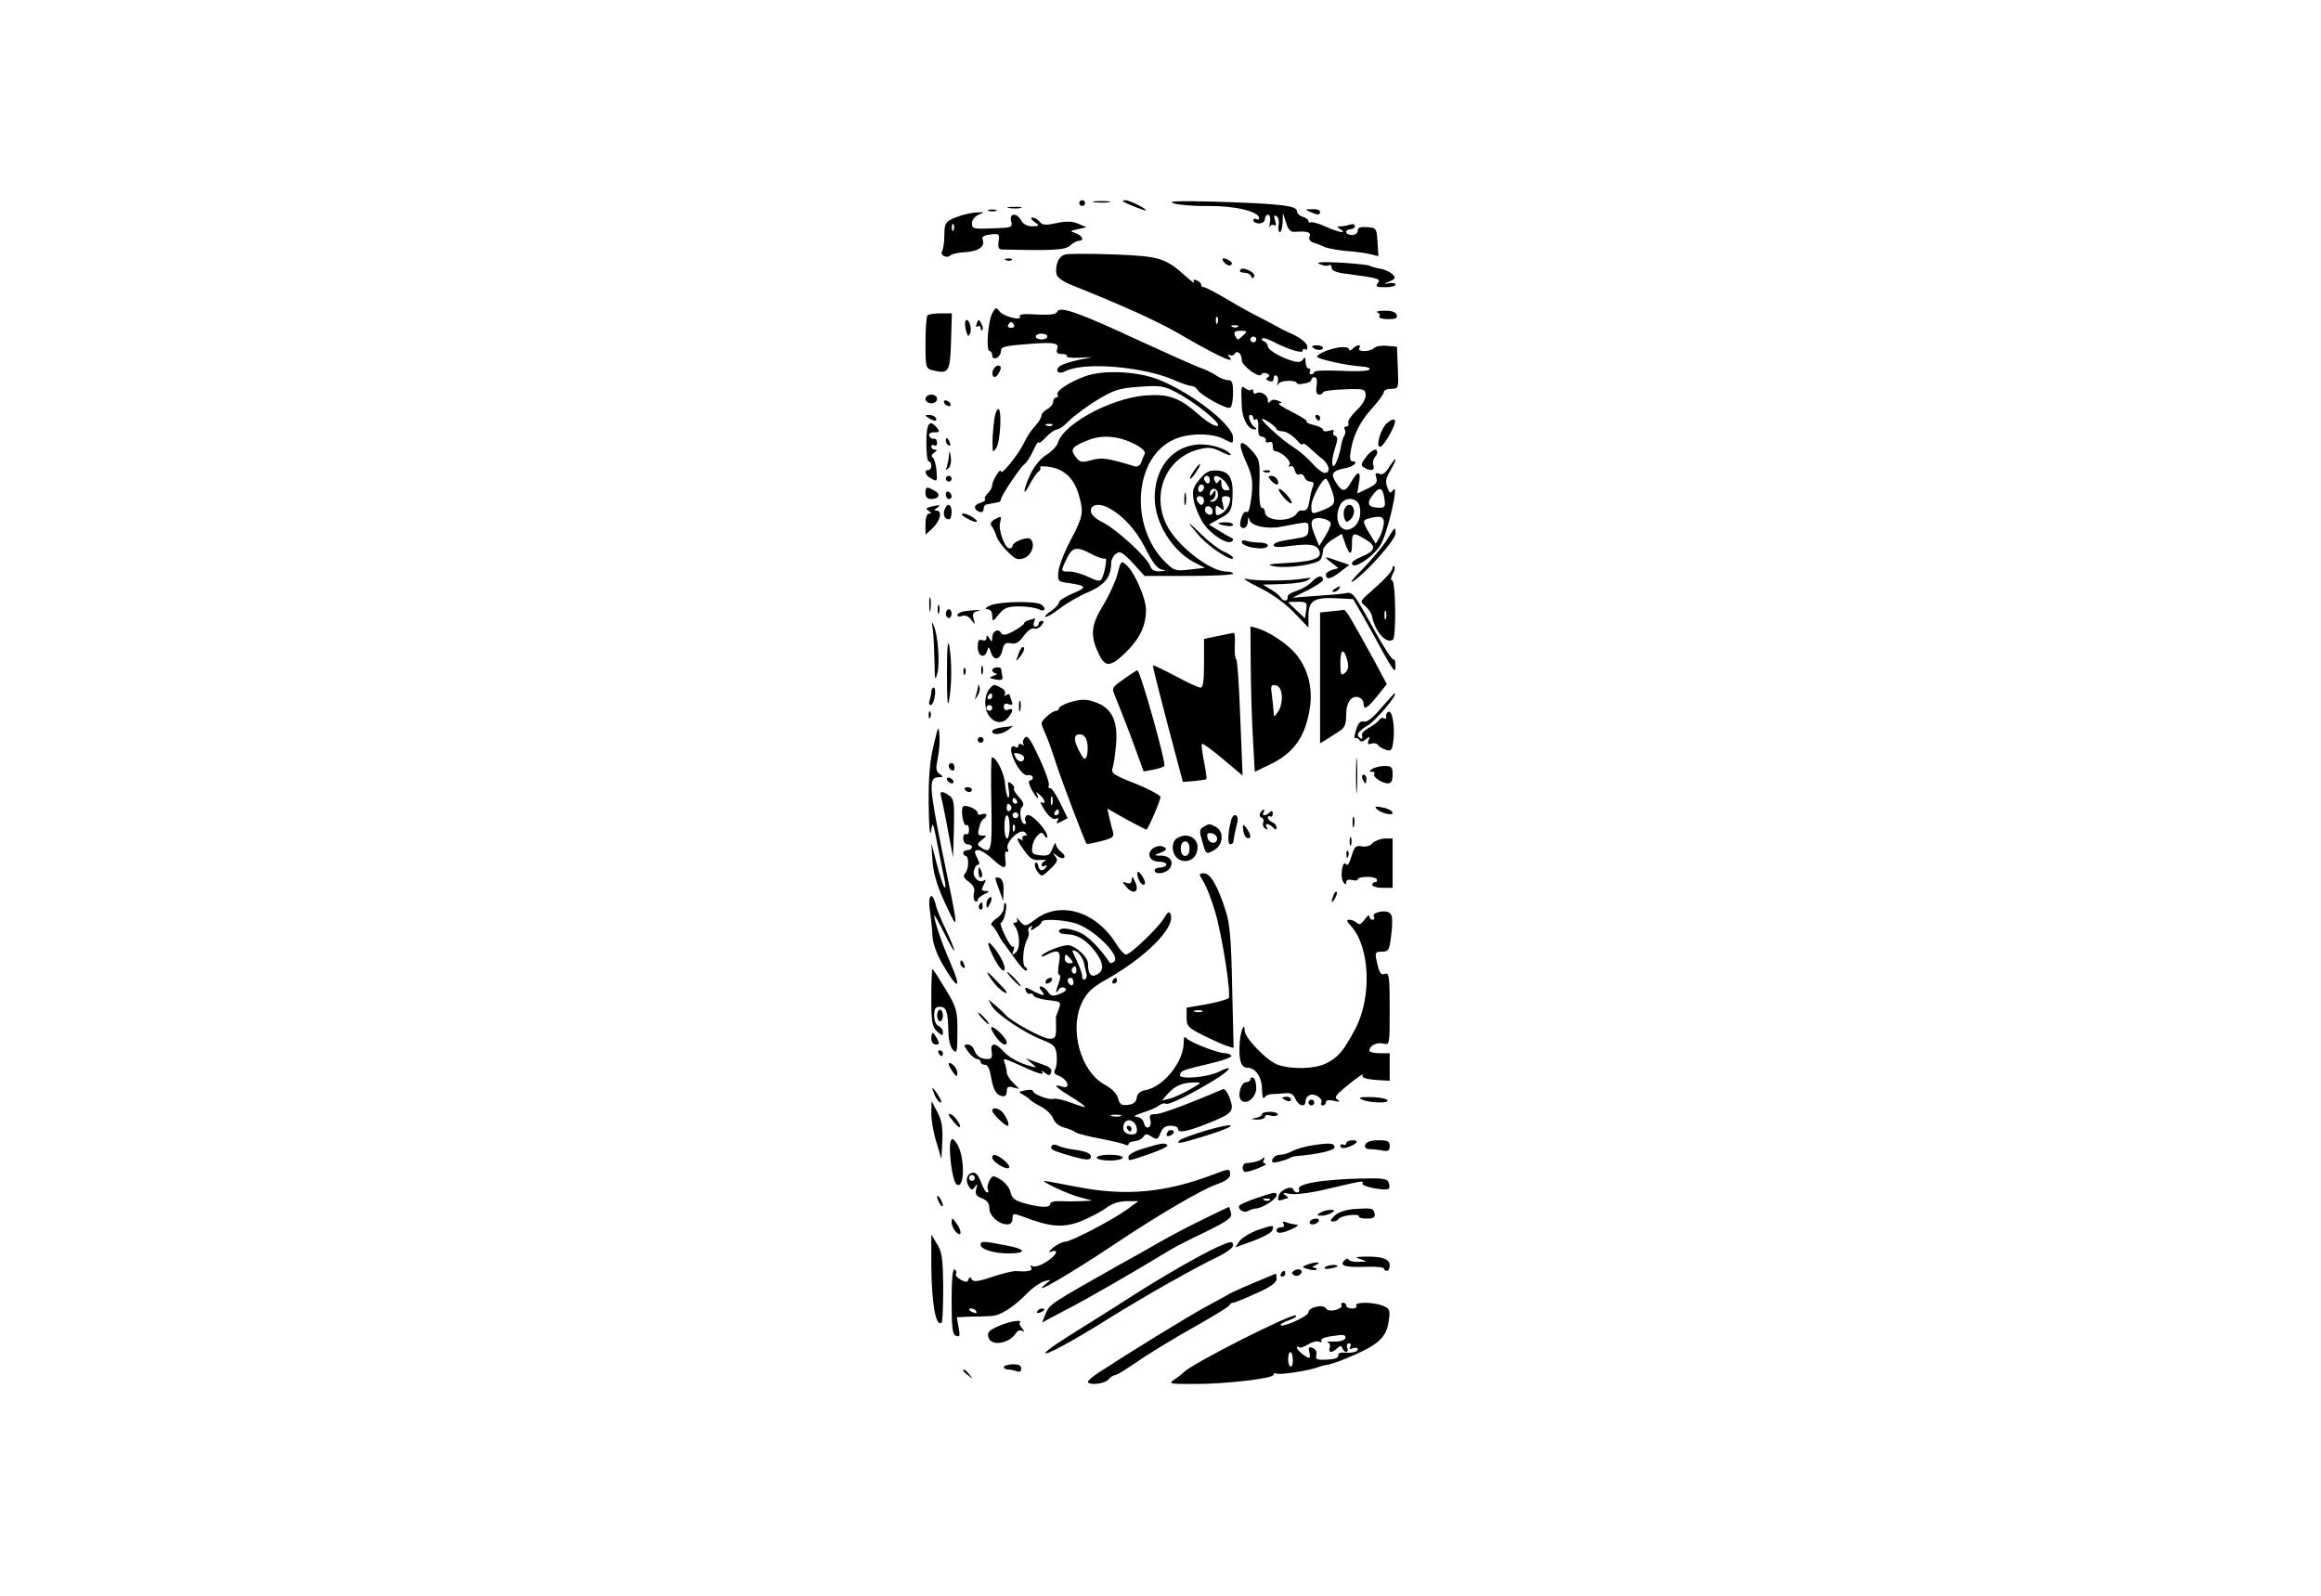 <?xml version="1.0" standalone="no"?>
<!DOCTYPE svg PUBLIC "-//W3C//DTD SVG 20010904//EN"
 "http://www.w3.org/TR/2001/REC-SVG-20010904/DTD/svg10.dtd">
<svg version="1.0" xmlns="http://www.w3.org/2000/svg"
 width="800pt" height="550pt" viewBox="0 0 800 550"
 preserveAspectRatio="xMidYMid meet">

<g transform="translate(0,550) scale(0.1,-0.1)"
fill="#000000" stroke="none">
<path d="M3720 4800 c0 -5 5 -10 10 -10 6 0 10 5 10 10 0 6 -4 10 -10 10 -5 0
-10 -4 -10 -10z"/>
<path d="M3773 4803 c15 -2 37 -2 50 0 12 2 0 4 -28 4 -27 0 -38 -2 -22 -4z"/>
<path d="M3871 4806 c8 -7 79 -35 79 -31 0 7 -58 35 -71 35 -7 0 -10 -2 -8 -4z"/>
<path d="M4045 4799 c17 -5 71 -10 121 -9 90 1 174 -19 174 -42 0 -5 -4 -6
-10 -3 -5 3 -10 1 -10 -4 0 -6 9 -11 20 -11 11 0 20 7 20 15 0 8 5 15 11 15 6
0 9 -12 6 -27 -2 -16 -2 -22 0 -15 3 7 9 9 15 6 6 -4 8 2 3 16 -5 16 -4 20 5
15 6 -4 10 -18 7 -31 -2 -13 0 -24 4 -24 5 0 9 15 10 33 l1 32 11 -33 c7 -24
16 -33 31 -31 43 3 55 -1 50 -16 -4 -9 1 -17 12 -21 11 -3 28 -10 39 -15 11
-5 45 -11 75 -14 30 -2 68 -7 83 -11 l28 -7 -3 49 c-3 47 -4 49 -35 51 -24 2
-33 -1 -33 -12 0 -8 -9 -15 -20 -15 -11 0 -20 5 -20 10 0 6 7 10 15 10 8 0 15
5 15 11 0 6 -7 8 -16 5 -9 -3 -23 -6 -32 -6 -15 0 -15 -2 -2 -10 26 -17 -6
-11 -51 9 -24 11 -47 17 -51 15 -4 -3 -8 -1 -8 4 0 5 -9 12 -20 15 -11 3 -20
12 -20 20 0 18 -57 25 -285 32 -125 3 -162 2 -140 -6z"/>
<path d="M3478 4783 c12 -2 30 -2 40 0 9 3 -1 5 -23 4 -22 0 -30 -2 -17 -4z"/>
<path d="M3408 4773 c6 -2 18 -2 25 0 6 3 1 5 -13 5 -14 0 -19 -2 -12 -5z"/>
<path d="M4515 4770 c27 -12 35 -12 35 0 0 6 -12 10 -27 9 -25 0 -26 -1 -8 -9z"/>
<path d="M3315 4758 c-56 -19 -60 -23 -60 -69 0 -24 -4 -49 -8 -55 -8 -14 17
-26 29 -14 5 5 28 10 52 11 45 3 68 19 59 43 -4 10 4 15 27 18 30 3 32 2 28
-24 -3 -22 0 -28 14 -28 178 -4 215 -2 233 14 9 9 23 16 29 16 21 0 13 18 -10
26 -22 8 -21 8 7 14 l30 7 -29 12 c-21 9 -42 9 -75 2 -37 -8 -48 -7 -57 4 -6
8 -17 15 -25 15 -8 0 -6 -6 7 -15 18 -14 18 -14 -8 -15 -17 0 -31 7 -38 20
-15 28 -42 26 -35 -2 6 -22 3 -23 -65 -25 -64 -3 -70 -1 -70 17 0 12 10 24 23
30 22 9 22 9 -3 8 -14 0 -38 -5 -55 -10z m-28 -50 c-3 -8 -6 -5 -6 6 -1 11 2
17 5 13 3 -3 4 -12 1 -19z"/>
<path d="M3673 4623 c-23 -4 -38 -36 -31 -69 2 -10 24 -26 53 -37 163 -65 299
-126 365 -165 120 -70 197 -108 180 -86 -8 10 -10 15 -3 11 6 -4 14 -3 18 3 9
15 25 2 25 -21 0 -20 63 -66 68 -49 2 5 10 6 18 3 11 -4 12 -8 4 -13 -8 -5 -7
-9 4 -13 10 -4 16 -1 16 9 0 8 4 13 10 9 5 -3 7 -13 4 -23 -4 -12 -3 -13 3 -4
9 12 63 13 63 1 0 -3 11 -4 25 -1 14 2 25 8 25 13 0 5 5 9 11 9 7 0 10 -12 7
-30 -3 -20 0 -30 9 -30 7 0 13 4 13 8 0 4 33 9 73 10 68 3 73 1 74 -19 1 -14
-11 -34 -31 -53 -18 -17 -31 -37 -29 -43 3 -7 0 -13 -7 -13 -6 0 -8 -4 -5 -10
3 -5 3 -16 -2 -22 -4 -7 -9 -23 -11 -36 -1 -12 -8 -35 -14 -50 -16 -42 -23 -7
-7 41 10 32 11 41 1 45 -7 2 -9 8 -6 14 4 6 -1 8 -15 3 -12 -3 -21 -2 -21 4 0
5 -14 12 -31 16 -17 4 -28 9 -25 12 3 3 -20 18 -52 34 -31 15 -50 28 -42 29
10 1 9 4 -5 9 -12 5 -23 4 -27 -3 -5 -7 -8 -5 -8 5 0 18 -26 33 -41 23 -5 -3
-9 0 -9 7 0 7 -3 9 -7 6 -3 -4 -12 -2 -20 4 -15 13 -16 9 -13 -61 2 -44 22
-80 44 -80 8 0 8 2 0 8 -15 10 -25 42 -14 42 6 0 10 -5 10 -11 0 -5 4 -8 9 -4
6 3 9 -9 8 -27 -1 -23 2 -33 13 -33 8 -1 14 -6 13 -13 -2 -6 3 -9 11 -6 9 3
13 -1 13 -13 -1 -9 3 -18 8 -18 21 -1 57 -34 50 -46 -5 -7 -4 -10 2 -6 6 4 13
-3 16 -14 3 -12 10 -18 16 -14 6 3 14 -1 17 -9 3 -9 13 -16 21 -16 10 0 13 -6
8 -17 -4 -10 -9 -33 -12 -50 -5 -30 -10 -35 -29 -32 -4 0 -10 -4 -14 -10 -19
-32 -110 -29 -110 4 0 8 -5 15 -11 15 -6 0 -10 30 -8 83 2 79 1 84 -28 116
-41 44 -49 26 -18 -41 21 -47 24 -64 19 -116 -4 -34 -10 -59 -15 -57 -9 6 -19
-8 -24 -35 -2 -13 2 -20 11 -20 8 0 15 10 15 23 1 16 3 17 6 5 5 -21 61 -33
111 -23 98 19 92 19 92 -8 0 -22 -5 -27 -37 -32 -69 -11 -83 -15 -83 -25 0 -5
17 -7 38 -4 80 11 104 9 116 -8 18 -30 -8 -42 -102 -48 -71 -4 -80 -6 -49 -12
46 -8 148 7 159 24 4 7 8 21 8 31 0 9 15 26 32 37 l33 20 10 -29 c15 -45 25
-48 25 -8 0 43 3 44 48 17 38 -23 33 -39 -18 -60 -17 -7 -30 -16 -30 -21 0
-26 71 19 98 62 25 41 67 223 43 189 -8 -12 -12 -10 -19 10 -8 19 -5 32 9 56
10 17 19 35 19 40 0 5 -9 -6 -20 -23 -14 -23 -24 -31 -36 -26 -13 5 -15 2 -10
-14 5 -15 -2 -23 -30 -37 l-36 -17 6 36 c8 43 -3 45 -26 5 -21 -37 -31 -37
-52 -5 -21 32 -15 42 29 51 31 5 50 24 26 24 -6 0 -9 10 -7 23 6 57 30 109 71
155 25 27 45 55 45 61 0 6 11 11 25 11 26 0 26 1 23 73 l-3 72 -34 3 c-18 2
-38 -1 -44 -7 -14 -14 -60 -15 -52 -1 9 14 -8 13 -23 -2 -7 -7 -12 -8 -12 -2
0 6 -14 9 -32 7 -35 -5 -78 -22 -78 -33 0 -7 102 -30 152 -33 21 -1 33 -6 28
-11 -5 -5 -49 -7 -99 -4 -50 2 -91 1 -91 -4 0 -4 -5 -8 -11 -8 -5 0 -7 5 -4
10 3 6 1 10 -4 10 -6 0 -11 10 -11 23 0 16 -3 18 -9 8 -5 -8 -17 -11 -32 -6
-42 11 -89 39 -89 51 0 7 -6 14 -12 17 -7 2 -11 7 -8 10 3 4 19 -1 35 -9 51
-27 105 -44 105 -33 0 6 4 8 9 5 5 -4 8 1 7 10 -2 14 -29 34 -66 49 -8 4 -22
10 -30 15 -8 5 -35 19 -60 32 -25 12 -78 41 -118 65 -40 24 -77 43 -82 43 -6
0 -10 4 -10 9 0 5 -7 12 -16 15 -10 4 -13 2 -8 -7 4 -6 -8 2 -27 19 -72 65
-91 71 -249 77 -80 3 -155 3 -167 0z m524 -235 c-3 -8 -6 -5 -6 6 -1 11 2 17
5 13 3 -3 4 -12 1 -19z m70 -14 c-3 -3 -12 -4 -19 -1 -8 3 -5 6 6 6 11 1 17
-2 13 -5z m19 -29 c-8 -8 -17 -15 -19 -15 -3 0 -7 7 -11 15 -4 11 2 15 20 15
23 0 24 -2 10 -15z m44 -15 c0 -5 -4 -10 -10 -10 -5 0 -10 5 -10 10 0 6 5 10
10 10 6 0 10 -4 10 -10z m70 -309 c0 -4 10 -7 23 -8 12 -1 32 -14 45 -28 12
-14 22 -22 22 -16 0 6 10 0 23 -12 13 -12 33 -30 45 -39 25 -20 29 -48 8 -48
-8 0 -27 15 -43 33 -15 17 -42 41 -58 51 -16 11 -35 24 -42 30 -70 58 -97 92
-48 60 14 -9 25 -19 25 -23z m188 -204 c18 -49 15 -57 -23 -73 -45 -18 -45
-18 -45 13 0 24 37 93 50 93 4 0 11 -15 18 -33z m184 -37 c4 -25 1 -30 -16
-30 -40 0 -48 14 -25 43 24 32 35 28 41 -13z m-86 -24 c8 -33 -3 -64 -27 -77
-39 -21 -65 33 -39 82 16 28 58 25 66 -5z m-100 -57 c3 -5 -5 -26 -17 -45
l-22 -36 -13 32 c-17 40 -18 57 -1 63 16 5 46 -3 53 -14z m184 -1 c-1 -13 -7
-34 -14 -48 l-14 -24 -21 34 c-25 42 -26 47 -3 53 40 11 52 7 52 -15z"/>
<path d="M4634 3745 c-4 -8 -3 -23 0 -32 6 -15 8 -15 23 -1 16 17 12 48 -7 48
-6 0 -13 -7 -16 -15z"/>
<path d="M3468 4603 c7 -3 16 -2 19 1 4 3 -2 6 -13 5 -11 0 -14 -3 -6 -6z"/>
<path d="M4220 4595 c7 -8 17 -12 22 -9 6 4 5 10 -3 15 -22 14 -33 10 -19 -6z"/>
<path d="M4548 4590 c13 -6 28 -8 33 -4 5 3 9 -1 9 -9 0 -10 17 -17 53 -21
107 -14 118 -17 106 -32 -9 -12 -5 -14 25 -14 20 0 36 4 36 9 0 5 -10 7 -22 5
-21 -4 -21 -4 1 6 21 9 23 13 10 25 -8 8 -26 16 -41 19 -15 2 -32 7 -37 10 -5
3 -51 8 -103 11 -65 3 -86 1 -70 -5z"/>
<path d="M4275 4570 c-4 -6 3 -10 14 -10 10 0 21 -5 23 -12 3 -8 6 -9 11 -1 3
5 -5 15 -18 21 -15 7 -26 8 -30 2z"/>
<path d="M3420 4420 c-15 -28 -22 -130 -9 -130 5 0 9 -7 9 -15 0 -9 6 -12 15
-9 8 4 15 14 15 24 0 15 13 18 90 24 95 8 113 4 103 -19 -3 -10 2 -15 17 -15
11 0 19 -3 17 -7 -3 -5 16 -7 41 -6 l47 2 -50 -10 c-27 -6 -55 -15 -62 -21
-19 -15 -5 -30 18 -18 62 34 269 17 376 -30 25 -11 51 -20 59 -20 7 0 17 -6
21 -13 12 -20 102 -69 113 -62 6 3 10 26 10 51 0 35 -3 44 -18 44 -10 0 -27 7
-39 15 -12 9 -39 22 -60 29 -21 8 -117 51 -213 95 -202 94 -268 117 -276 97
-4 -10 -23 -12 -70 -10 -44 3 -63 1 -59 -6 11 -18 -57 -1 -70 17 -11 15 -14
14 -25 -7z m75 -40 c3 -5 -1 -10 -10 -10 -9 0 -13 5 -10 10 3 6 8 10 10 10 2
0 7 -4 10 -10z m115 -40 c0 -5 -9 -10 -20 -10 -11 0 -20 5 -20 10 0 6 9 10 20
10 11 0 20 -4 20 -10z"/>
<path d="M4748 4423 c6 -2 10 -9 6 -14 -3 -5 11 -9 30 -9 27 0 34 3 30 15 -4
10 -19 15 -43 14 -20 0 -30 -3 -23 -6z"/>
<path d="M3197 4413 c-4 -3 -7 -46 -7 -94 0 -85 1 -89 24 -95 56 -14 61 -7 64
99 l3 97 -39 0 c-21 0 -42 -3 -45 -7z"/>
<path d="M3328 4394 c-3 -5 -2 -20 2 -34 6 -21 8 -22 14 -8 8 18 -8 57 -16 42z"/>
<path d="M3367 4386 c-4 -10 -3 -15 3 -11 6 3 10 1 10 -6 0 -7 3 -10 6 -6 3 3
2 13 -4 22 -8 16 -9 16 -15 1z"/>
<path d="M4524 4303 c10 -11 36 -12 36 -2 0 5 -10 9 -22 9 -12 0 -18 -3 -14
-7z"/>
<path d="M3423 4225 c-8 -22 6 -33 17 -15 13 20 12 30 0 30 -6 0 -13 -7 -17
-15z"/>
<path d="M3740 4203 c-55 -20 -102 -51 -95 -64 4 -5 1 -9 -4 -9 -6 0 -11 -7
-11 -15 0 -8 -9 -19 -20 -25 -11 -6 -20 -15 -20 -21 0 -5 -6 -17 -12 -25 -29
-34 -34 -41 -52 -77 -20 -39 -76 -107 -76 -92 0 16 -29 -30 -30 -46 0 -9 -7
-22 -15 -29 -8 -7 -13 -16 -10 -20 3 -4 -4 -10 -15 -13 -24 -6 -26 -22 -5 -31
9 -3 15 0 15 9 0 8 5 16 10 16 6 1 15 3 20 4 6 1 15 3 20 4 6 0 10 5 10 10 0
12 69 114 82 122 6 4 19 24 29 45 10 22 18 35 19 29 0 -5 11 3 25 18 14 15 32
27 39 27 7 0 25 13 41 30 16 16 59 48 96 71 60 36 77 41 147 46 68 5 84 3 122
-17 67 -34 166 -114 146 -118 -9 -2 -37 15 -63 38 -68 60 -105 73 -185 67
-120 -10 -283 -98 -302 -164 -4 -12 -22 -30 -40 -41 -19 -12 -41 -38 -54 -66
-27 -57 -28 -85 -2 -34 11 20 24 40 30 43 6 4 8 10 5 14 -2 5 14 5 37 1 49 -9
82 -42 97 -98 17 -58 14 -73 -29 -154 -22 -42 -41 -91 -42 -109 -3 -32 -2 -34
39 -39 59 -9 61 -15 9 -36 -25 -11 -46 -24 -46 -30 0 -7 -12 -19 -26 -29 -14
-9 -24 -19 -21 -21 3 -3 25 10 49 28 24 19 69 45 101 58 56 25 77 52 77 100 0
10 7 24 16 31 14 11 22 7 58 -31 l41 -45 152 0 c84 0 153 3 153 8 0 4 -10 7
-23 7 -57 0 -175 93 -208 165 -50 107 2 226 109 255 38 10 49 9 83 -8 24 -12
35 -14 29 -6 -18 21 -79 37 -121 31 -83 -11 -139 -84 -139 -182 0 -86 60 -184
138 -224 l35 -18 -52 -6 c-49 -6 -54 -4 -85 26 -125 125 -107 363 32 423 50
22 129 22 170 1 32 -17 32 -17 32 5 0 42 -135 149 -250 197 -72 31 -196 38
-260 14z m-113 -169 c-3 -3 -12 -4 -19 -1 -8 3 -5 6 6 6 11 1 17 -2 13 -5z
m285 -65 c23 -12 37 -25 34 -32 -3 -7 -9 -20 -12 -30 -4 -11 -13 -17 -23 -14
-98 29 -113 31 -149 21 -34 -9 -40 -8 -55 12 -20 26 -12 36 49 59 47 17 101
12 156 -16z m-86 -222 c50 -29 92 -77 123 -139 23 -46 40 -68 55 -71 17 -3 16
-5 -6 -6 -18 -1 -29 5 -33 17 -8 28 -114 126 -163 151 -28 14 -42 28 -42 41 0
23 32 27 66 7z m-63 -157 c21 -11 42 -18 46 -15 9 5 -2 -55 -13 -73 -4 -6 -20
-3 -43 9 -21 10 -50 19 -65 19 -33 0 -33 -1 -11 45 19 40 34 43 86 15z"/>
<path d="M3190 4125 c0 -8 9 -15 20 -15 11 0 20 7 20 15 0 8 -9 15 -20 15 -11
0 -20 -7 -20 -15z"/>
<path d="M3255 4110 c3 -5 11 -10 16 -10 6 0 7 5 4 10 -3 6 -11 10 -16 10 -6
0 -7 -4 -4 -10z"/>
<path d="M3427 4053 c-3 -21 -6 -56 -6 -77 0 -36 1 -38 13 -20 14 21 20 134 7
134 -5 0 -12 -17 -14 -37z"/>
<path d="M3200 4060 c20 -13 33 -13 25 0 -3 6 -14 10 -23 10 -15 0 -15 -2 -2
-10z"/>
<path d="M4535 4060 c3 -5 8 -10 11 -10 2 0 4 5 4 10 0 6 -5 10 -11 10 -5 0
-7 -4 -4 -10z"/>
<path d="M4782 4043 c-22 -18 -42 -83 -25 -83 12 0 56 77 51 91 -2 6 -13 3
-26 -8z"/>
<path d="M3193 3975 c0 -36 3 -65 8 -65 5 0 9 -7 9 -15 0 -8 -4 -15 -10 -15
-17 0 -11 -19 11 -30 19 -11 20 -9 17 27 -2 21 -7 41 -13 46 -6 4 -4 11 5 17
10 6 11 10 3 10 -7 0 -13 5 -13 11 0 5 5 7 10 4 6 -3 10 1 10 9 0 9 -5 15 -11
14 -6 -2 -14 3 -16 10 -3 7 4 12 17 12 19 0 20 2 10 15 -26 32 -37 17 -37 -50z"/>
<path d="M3260 3981 c0 -6 4 -13 10 -16 6 -3 7 1 4 9 -7 18 -14 21 -14 7z"/>
<path d="M4711 3928 c-20 -25 -22 -32 -10 -39 22 -14 39 -11 33 6 -4 8 -1 22
6 31 8 9 9 18 4 23 -5 5 -19 -4 -33 -21z"/>
<path d="M3271 3933 c0 -12 -4 -30 -7 -40 -5 -14 -4 -15 5 -7 7 6 11 24 8 40
-3 21 -4 23 -6 7z"/>
<path d="M4123 3888 c-15 -20 -25 -38 -20 -38 3 0 12 11 21 25 17 26 16 35 -1
13z"/>
<path d="M4135 3848 c-23 -27 -26 -38 -21 -70 4 -22 18 -57 32 -79 25 -40 87
-80 101 -64 5 4 4 9 -2 11 -5 2 -25 13 -44 25 l-34 21 39 22 c35 19 39 26 42
67 4 69 -9 94 -51 97 -28 2 -40 -3 -62 -30z m35 -4 c0 -8 -4 -12 -10 -9 -5 3
-10 10 -10 16 0 5 5 9 10 9 6 0 10 -7 10 -16z m58 -11 c13 -21 13 -23 -2 -23
-10 0 -16 8 -16 23 0 16 -3 18 -9 9 -7 -11 -9 -10 -15 3 -9 25 23 15 42 -12z
m-78 -12 c0 -6 -4 -13 -10 -16 -5 -3 -10 1 -10 9 0 9 5 16 10 16 6 0 10 -4 10
-9z m47 -35 c-4 -9 -12 -16 -19 -15 -10 0 -10 2 0 6 6 2 12 12 12 21 0 15 -2
15 -10 2 -5 -8 -10 -10 -10 -4 0 17 13 25 23 15 5 -5 7 -17 4 -25z m-47 -11
c0 -8 -4 -15 -9 -15 -5 0 -11 7 -15 15 -3 9 0 15 9 15 8 0 15 -7 15 -15z m90
6 c0 -20 -13 -42 -31 -52 -16 -8 -19 -6 -19 12 0 18 2 20 16 8 13 -11 14 -9 9
14 -6 21 -4 27 9 27 9 0 16 -4 16 -9z m-61 -50 c-3 -6 -10 -7 -18 -2 -7 5 -10
14 -6 21 9 14 29 -2 24 -19z"/>
<path d="M4358 3873 c7 -3 16 -2 19 1 4 3 -2 6 -13 5 -11 0 -14 -3 -6 -6z"/>
<path d="M3260 3850 c0 -5 5 -10 10 -10 6 0 10 5 10 10 0 6 -4 10 -10 10 -5 0
-10 -4 -10 -10z"/>
<path d="M4380 3845 c7 -8 16 -15 21 -15 5 0 6 7 3 15 -4 8 -13 15 -21 15 -13
0 -13 -3 -3 -15z"/>
<path d="M3190 3800 c0 -13 7 -20 19 -20 28 0 35 17 12 29 -27 15 -31 14 -31
-9z"/>
<path d="M4417 3795 c10 -13 24 -27 31 -29 8 -4 6 4 -5 19 -10 13 -24 27 -31
29 -8 4 -6 -4 5 -19z"/>
<path d="M3260 3796 c0 -9 5 -16 10 -16 6 0 10 4 10 9 0 6 -4 13 -10 16 -5 3
-10 -1 -10 -9z"/>
<path d="M4082 3780 c0 -19 2 -27 5 -17 2 9 2 25 0 35 -3 9 -5 1 -5 -18z"/>
<path d="M3206 3753 c-15 -4 -16 -7 -5 -14 10 -6 10 -9 2 -9 -8 0 -13 -14 -13
-37 l0 -36 25 23 c26 25 34 60 13 60 -9 0 -8 4 2 10 16 10 8 11 -24 3z"/>
<path d="M3256 3744 c-7 -18 0 -34 15 -34 5 0 9 11 9 25 0 28 -15 34 -24 9z"/>
<path d="M3330 3715 c33 -19 50 -18 26 0 -11 8 -27 15 -35 15 -10 -1 -7 -6 9
-15z"/>
<path d="M3427 3709 c-12 -7 -15 -15 -9 -22 5 -7 13 -22 16 -34 4 -13 21 -37
39 -54 26 -27 35 -30 56 -23 27 10 41 48 23 66 -10 10 -62 -9 -62 -24 0 -4 -5
-8 -11 -8 -15 0 -39 64 -32 88 6 25 5 25 -20 11z"/>
<path d="M4100 3695 c0 -3 17 -23 37 -46 35 -38 113 -88 113 -72 0 5 -14 14
-32 22 -18 8 -51 34 -75 57 -24 24 -43 41 -43 39z"/>
<path d="M4200 3696 c0 -2 11 -6 25 -8 14 -3 25 -1 25 3 0 5 -11 9 -25 9 -14
0 -25 -2 -25 -4z"/>
<path d="M4780 3639 c-14 -23 -52 -68 -85 -102 -34 -34 -47 -51 -29 -39 47 32
144 142 144 163 0 26 -1 25 -30 -22z"/>
<path d="M4280 3632 c0 -11 33 -22 68 -22 12 0 22 5 22 10 0 6 -13 10 -29 10
-16 0 -36 3 -45 6 -9 3 -16 2 -16 -4z"/>
<path d="M4589 3561 l24 -19 -21 -6 c-12 -4 -22 -11 -22 -15 0 -20 15 -18 47
6 l34 26 -38 13 c-50 18 -53 17 -24 -5z"/>
<path d="M3852 3522 c-7 -26 -29 -74 -49 -107 -42 -68 -46 -103 -18 -164 23
-52 41 -52 95 0 48 47 70 92 70 147 0 40 -39 129 -68 155 -17 16 -19 14 -30
-31z"/>
<path d="M4800 3544 c0 -12 -23 -37 -75 -83 -38 -33 -38 -34 -19 -50 10 -9 20
-23 22 -31 11 -56 48 -100 73 -85 12 8 10 205 -3 205 -5 0 -4 9 2 21 7 11 9
23 6 27 -3 3 -6 1 -6 -4z m-23 -176 c-3 -7 -5 -2 -5 12 0 14 2 19 5 13 2 -7 2
-19 0 -25z"/>
<path d="M4523 3496 c-12 -13 -37 -27 -55 -33 -18 -5 -32 -15 -30 -21 3 -15
-15 -16 -24 -1 -3 6 -18 18 -33 27 l-28 17 68 2 c38 1 77 7 86 13 15 9 13 10
-12 6 -49 -9 -168 -9 -200 -1 -16 4 3 -9 43 -29 46 -22 91 -55 122 -87 l50
-52 0 41 c0 52 20 64 97 60 l57 -3 32 -55 c17 -30 50 -89 72 -130 36 -64 42
-71 42 -46 0 16 -3 26 -7 23 -3 -4 -33 41 -66 101 -72 130 -74 133 -101 127
-11 -2 -57 -6 -101 -9 l-80 -6 53 26 c28 15 52 30 52 35 0 18 -17 16 -37 -5z
m-21 -99 l-4 -28 -29 27 c-16 15 -29 28 -29 29 0 0 15 1 33 1 31 0 33 -2 29
-29z"/>
<path d="M4600 3470 c-9 -6 -10 -10 -3 -10 6 0 15 5 18 10 8 12 4 12 -15 0z"/>
<path d="M3203 3415 c0 -22 2 -30 4 -17 2 12 2 30 0 40 -3 9 -5 -1 -4 -23z"/>
<path d="M3415 3414 c-18 -8 -23 -13 -12 -14 11 0 17 -8 17 -22 1 -22 1 -22
23 5 19 23 31 27 71 27 26 0 56 -5 67 -10 21 -12 27 4 7 17 -21 12 -141 10
-173 -3z"/>
<path d="M3232 3400 c0 -14 2 -19 5 -12 2 6 2 18 0 25 -3 6 -5 1 -5 -13z"/>
<path d="M3260 3385 c0 -8 5 -15 10 -15 6 0 10 7 10 15 0 8 -4 15 -10 15 -5 0
-10 -7 -10 -15z"/>
<path d="M3323 3393 c-13 -2 -23 -8 -23 -13 0 -5 7 -7 16 -3 11 4 23 -1 31
-13 15 -18 15 -18 9 3 -5 16 -2 23 11 26 15 4 15 5 -2 4 -11 0 -30 -2 -42 -4z"/>
<path d="M4588 3393 l-38 -4 0 -226 0 -225 23 14 c12 8 32 21 45 29 17 11 22
23 22 55 0 44 19 70 45 60 8 -3 15 -12 15 -21 0 -24 13 -17 48 27 l32 40 -41
77 c-81 148 -101 181 -107 179 -4 -1 -24 -3 -44 -5z m57 -174 c4 -17 1 -30 -9
-38 -14 -12 -16 -8 -16 35 0 50 13 52 25 3z"/>
<path d="M3548 3363 c-10 -2 -18 -8 -18 -11 0 -4 -16 -16 -36 -27 -28 -15 -37
-16 -44 -6 -10 17 -30 5 -30 -17 0 -15 -2 -15 -10 -2 -7 12 -10 12 -10 1 0 -7
-6 -11 -15 -7 -11 4 -15 -2 -15 -24 0 -33 25 -42 33 -12 4 14 6 14 12 -5 10
-32 32 -29 40 6 5 23 10 27 29 24 17 -4 29 3 45 26 12 16 28 28 35 25 7 -3 19
2 26 11 8 10 9 15 1 15 -6 0 -11 -4 -11 -10 0 -5 -5 -10 -11 -10 -6 0 -9 7 -5
15 3 8 4 14 3 14 -1 -1 -10 -3 -19 -6z"/>
<path d="M3215 3331 c3 -18 5 -68 6 -110 1 -65 2 -71 10 -41 9 37 2 132 -13
165 -6 15 -7 11 -3 -14z"/>
<path d="M4311 3198 c1 -79 4 -191 8 -250 l6 -108 50 24 c86 40 127 100 141
204 8 66 -9 128 -48 176 -29 36 -92 78 -135 91 l-23 6 1 -143z m107 -95 c2
-18 -4 -43 -12 -55 -15 -21 -16 -21 -16 -3 -1 11 -3 37 -6 58 -5 34 -3 38 13
35 12 -2 19 -14 21 -35z"/>
<path d="M4198 3308 l-48 -10 0 -84 c0 -61 -3 -84 -12 -84 -7 0 -46 18 -87 40
-41 22 -76 38 -77 37 -2 -1 21 -92 50 -202 l53 -200 39 3 c21 2 41 5 42 7 2 2
-2 29 -8 60 -6 31 -10 59 -7 61 3 3 35 -21 72 -52 l68 -57 -8 199 c-4 109 -10
200 -14 202 -4 1 -6 23 -5 47 2 25 0 44 -4 44 -4 -1 -28 -6 -54 -11z"/>
<path d="M3264 3180 c0 -89 2 -122 7 -95 10 50 10 138 1 190 -5 25 -8 -9 -8
-95z"/>
<path d="M3513 3253 c-3 -10 -8 -22 -10 -28 -3 -5 3 -1 11 9 16 20 21 36 11
36 -3 0 -8 -8 -12 -17z"/>
<path d="M3382 3190 c0 -14 2 -19 5 -12 2 6 2 18 0 25 -3 6 -5 1 -5 -13z"/>
<path d="M3321 3184 c0 -11 3 -14 6 -6 3 7 2 16 -1 19 -3 4 -6 -2 -5 -13z"/>
<path d="M3420 3190 c0 -5 6 -10 13 -11 6 0 3 -4 -8 -8 -18 -7 -17 -8 7 -13
20 -4 25 -1 23 11 -2 9 -4 19 -4 24 -1 11 -31 8 -31 -3z"/>
<path d="M3873 3159 c-42 -29 -42 -30 -28 -62 7 -18 33 -82 56 -144 l41 -112
32 6 c17 3 35 9 39 13 8 7 -83 330 -93 330 -3 -1 -24 -14 -47 -31z"/>
<path d="M3371 3133 c-1 -6 -4 -20 -7 -30 -5 -17 -5 -17 6 0 6 10 9 23 6 30
-3 9 -5 9 -5 0z"/>
<path d="M3410 3125 c-18 -22 -19 -67 -1 -92 19 -27 49 -29 67 -5 18 23 17 33
-1 26 -9 -4 -15 0 -15 10 0 10 5 13 17 9 13 -5 15 -2 10 11 -4 10 -7 20 -7 22
0 3 -5 2 -12 -2 -7 -4 -8 -3 -4 4 3 6 -2 16 -13 21 -25 14 -26 14 -41 -4z m10
-25 c0 -5 -5 -10 -11 -10 -5 0 -7 5 -4 10 3 6 8 10 11 10 2 0 4 -4 4 -10z m0
-40 c0 -5 -4 -10 -10 -10 -5 0 -10 5 -10 10 0 6 5 10 10 10 6 0 10 -4 10 -10z"/>
<path d="M3210 3116 c0 -8 -3 -21 -6 -30 -3 -9 -2 -16 4 -16 5 0 12 14 14 30
3 17 1 30 -4 30 -4 0 -8 -6 -8 -14z"/>
<path d="M4760 3059 c-28 -33 -48 -49 -59 -46 -12 3 -20 -5 -27 -29 -6 -18 -7
-31 -3 -28 4 2 11 0 14 -6 5 -8 12 -7 23 2 13 11 15 10 9 -4 -4 -13 -2 -15 10
-11 8 3 18 1 22 -4 3 -6 16 -13 27 -17 19 -6 22 -2 26 26 7 47 -2 110 -16 105
-6 -3 -10 -10 -8 -16 1 -7 -2 -10 -7 -7 -5 4 -13 1 -18 -6 -4 -7 -21 -19 -36
-27 -16 -9 -26 -20 -22 -28 2 -8 0 -11 -5 -8 -18 11 -11 23 25 45 29 18 106
110 92 110 -2 0 -23 -23 -47 -51z"/>
<path d="M3512 3065 c0 -16 2 -22 5 -12 2 9 2 23 0 30 -3 6 -5 -1 -5 -18z"/>
<path d="M3683 3078 c-18 -6 -33 -15 -33 -19 0 -5 -4 -9 -10 -9 -13 0 -50 -32
-50 -43 0 -5 7 -23 15 -40 8 -18 25 -66 38 -107 21 -63 95 -258 102 -268 2 -2
24 2 50 9 41 10 46 15 41 33 -4 12 -9 34 -13 50 l-6 29 67 -38 c37 -20 68 -36
69 -34 14 23 47 102 47 112 0 6 -39 27 -86 46 -77 30 -85 36 -79 55 4 11 9 48
12 82 6 76 -13 119 -62 140 -39 16 -57 16 -102 2z m65 -141 c2 -16 1 -36 -3
-45 -5 -13 -11 -9 -26 21 -21 40 -18 60 9 55 10 -2 18 -15 20 -31z"/>
<path d="M3201 3034 c0 -11 3 -14 6 -6 3 7 2 16 -1 19 -3 4 -6 -2 -5 -13z"/>
<path d="M3218 2931 c-13 -53 -18 -110 -17 -205 1 -74 4 -114 8 -91 6 37 7 33
24 -55 10 -52 21 -106 24 -120 3 -14 2 -22 -2 -18 -4 4 -16 40 -26 80 l-19 73
4 -61 c3 -42 15 -84 39 -137 55 -118 55 -124 -8 181 -42 209 -44 242 -12 243
19 0 20 2 6 11 -13 9 -14 19 -7 54 5 23 8 60 6 81 -3 35 -4 32 -20 -36z"/>
<path d="M3453 2993 c-18 -2 -33 -8 -33 -14 0 -14 34 -11 56 6 10 8 17 14 14
13 -3 -1 -20 -3 -37 -5z"/>
<path d="M3532 2957 c-7 -8 -8 -18 -4 -22 4 -5 1 -5 -5 -1 -7 4 -13 2 -13 -4
0 -6 -4 -9 -9 -5 -22 13 -21 -18 1 -58 16 -28 30 -41 41 -39 9 2 17 -2 17 -8
0 -5 -5 -10 -10 -10 -6 0 -4 -13 5 -30 9 -16 18 -30 21 -30 3 0 2 6 -2 13 -5
8 -2 8 9 -2 19 -15 24 -36 6 -26 -6 4 0 -9 12 -28 15 -22 29 -33 38 -29 10 4
12 1 6 -7 -6 -10 -3 -11 14 -2 l21 11 -27 55 c-15 30 -30 52 -35 49 -4 -3 -5
1 -3 9 3 7 -12 50 -33 95 -31 66 -41 80 -50 69z m-2 -68 c0 -18 -20 -18 -29 0
-9 16 -8 18 9 14 11 -3 20 -9 20 -14z m97 -161 c-3 -7 -5 -2 -5 12 0 14 2 19
5 13 2 -7 2 -19 0 -25z m23 -28 c0 -5 -5 -10 -11 -10 -5 0 -7 5 -4 10 3 6 8
10 11 10 2 0 4 -4 4 -10z"/>
<path d="M3370 2950 c0 -5 5 -10 10 -10 6 0 10 5 10 10 0 6 -4 10 -10 10 -5 0
-10 -4 -10 -10z"/>
<path d="M4674 2825 c0 -55 1 -76 3 -47 2 29 2 74 0 100 -2 26 -3 2 -3 -53z"/>
<path d="M3417 2730 c3 -165 0 -175 -37 -150 -13 9 -12 12 4 25 18 14 19 15 2
15 -15 0 -17 5 -11 28 3 15 11 29 16 30 5 2 9 8 9 13 0 4 -7 6 -15 3 -8 -4
-15 -2 -15 3 0 15 -48 34 -52 21 -7 -19 4 -68 13 -62 5 3 9 -4 9 -16 0 -12 -4
-18 -10 -15 -5 3 -10 -3 -10 -14 0 -12 7 -21 15 -21 8 0 15 -4 15 -10 0 -5 -7
-10 -15 -10 -8 0 -15 -4 -15 -10 0 -5 4 -10 8 -10 12 0 12 -43 0 -58 -10 -11
-7 -18 12 -32 16 -12 21 -24 17 -39 -3 -11 -1 -24 4 -27 5 -3 9 -1 9 4 0 5 10
14 23 20 18 9 19 11 4 11 -15 1 -16 4 -6 22 8 16 8 20 0 14 -18 -10 -40 13
-34 35 3 11 9 20 15 20 5 0 4 8 -2 19 -13 26 -13 31 3 31 7 0 29 -13 47 -30
42 -38 50 -38 45 0 -2 18 0 28 5 25 6 -3 7 1 3 10 -8 23 44 72 60 56 8 -8 8
-11 -1 -11 -6 0 -10 -6 -8 -12 1 -7 1 -10 -1 -5 -3 4 -9 7 -14 7 -5 0 3 -17
19 -38 22 -32 32 -38 57 -36 16 1 24 0 18 -3 -7 -2 -13 -9 -13 -14 0 -6 5 -7
12 -3 7 4 8 3 4 -4 -11 -17 -24 -15 -28 6 -2 9 -6 12 -10 7 -3 -6 0 -19 8 -29
14 -19 15 -19 44 9 25 24 28 31 17 44 -11 14 -10 14 6 2 9 -8 21 -11 25 -7 4
4 -1 13 -11 20 -9 7 -17 19 -18 27 0 8 -5 1 -11 -14 -8 -24 -15 -28 -42 -25
-27 3 -31 7 -28 28 1 14 9 32 18 40 13 13 16 13 24 0 5 -8 10 -10 10 -4 0 22
-56 83 -70 74 -7 -4 -9 -13 -6 -19 4 -6 3 -11 -2 -11 -14 0 -21 47 -9 59 8 8
4 18 -11 34 -12 13 -20 26 -17 29 3 3 -1 11 -9 17 -12 10 -14 7 -9 -21 3 -18
1 -30 -3 -26 -4 5 -8 26 -10 47 -2 35 -29 90 -45 91 -3 0 -4 -72 -2 -160z m88
10 c3 -5 1 -10 -4 -10 -6 0 -11 5 -11 10 0 6 2 10 4 10 3 0 8 -4 11 -10z m-20
-19 c3 -5 1 -12 -5 -16 -5 -3 -10 1 -10 9 0 18 6 21 15 7z m25 -31 c0 -5 -4
-10 -10 -10 -5 0 -10 5 -10 10 0 6 5 10 10 10 6 0 10 -4 10 -10z m-30 -40 c0
-22 -4 -40 -9 -40 -5 0 -9 18 -9 40 0 22 3 40 9 40 5 0 9 -18 9 -40z m17 -12
c-3 -8 -6 -5 -6 6 -1 11 2 17 5 13 3 -3 4 -12 1 -19z"/>
<path d="M3270 2861 c0 -6 5 -13 10 -16 6 -3 10 1 10 9 0 9 -4 16 -10 16 -5 0
-10 -4 -10 -9z"/>
<path d="M4730 2850 c-12 -8 -12 -10 -1 -10 8 0 11 -3 8 -7 -9 -8 24 -32 46
-33 12 0 17 8 17 30 0 26 -4 30 -27 30 -16 0 -35 -5 -43 -10z"/>
<path d="M4696 2815 c4 -8 8 -15 10 -15 2 0 4 7 4 15 0 8 -4 15 -10 15 -5 0
-7 -7 -4 -15z"/>
<path d="M3265 2810 c3 -5 11 -10 16 -10 6 0 7 5 4 10 -3 6 -11 10 -16 10 -6
0 -7 -4 -4 -10z"/>
<path d="M3326 2778 c3 -4 9 -8 15 -8 5 0 9 4 9 8 0 5 -7 9 -15 9 -8 0 -12 -4
-9 -9z"/>
<path d="M3243 2758 c2 -7 13 -58 23 -113 l19 -100 3 100 c2 85 0 102 -15 112
-22 17 -36 17 -30 1z"/>
<path d="M4746 2711 c15 -14 54 -23 54 -13 0 5 -10 12 -22 16 -33 8 -44 8 -32
-3z"/>
<path d="M4344 2698 c-4 -6 -2 -14 4 -16 6 -2 9 -9 6 -17 -3 -7 0 -16 7 -21 8
-4 10 -3 5 4 -9 16 7 15 22 0 9 -9 12 -9 12 0 0 7 -7 15 -15 18 -8 4 -15 10
-15 16 0 5 4 7 8 4 5 -3 9 2 9 10 0 10 -4 11 -11 4 -13 -13 -29 -13 -21 0 3 6
4 10 1 10 -3 0 -8 -5 -12 -12z"/>
<path d="M4245 2678 c-12 -39 -15 -88 -5 -88 5 0 10 3 11 8 1 12 8 45 14 69 6
24 -12 33 -20 11z"/>
<path d="M4662 2665 c0 -16 2 -22 5 -12 2 9 2 23 0 30 -3 6 -5 -1 -5 -18z"/>
<path d="M4148 2650 c-14 -8 -14 -16 -5 -47 14 -49 13 -49 42 -33 31 17 35 64
6 80 -23 12 -22 12 -43 0z m47 -40 c0 -22 -29 -18 -33 3 -3 14 1 18 15 15 10
-2 18 -10 18 -18z"/>
<path d="M4285 2640 c1 -13 7 -26 13 -28 16 -5 15 10 -1 33 -13 17 -14 16 -12
-5z"/>
<path d="M4050 2605 c-7 -8 -10 -25 -6 -39 11 -45 71 -45 82 0 8 30 -11 54
-41 54 -12 0 -28 -7 -35 -15z m50 -30 c0 -16 -6 -25 -15 -25 -9 0 -15 9 -15
25 0 16 6 25 15 25 9 0 15 -9 15 -25z"/>
<path d="M4652 2600 c0 -14 2 -19 5 -12 2 6 2 18 0 25 -3 6 -5 1 -5 -13z"/>
<path d="M4731 2594 c-8 -9 -23 -14 -37 -11 -21 4 -26 -1 -36 -35 -6 -22 -14
-34 -18 -27 -12 18 -22 -40 -11 -59 7 -12 10 -13 11 -3 0 8 7 11 20 8 11 -3
20 -2 20 2 0 11 58 12 65 1 3 -5 1 -10 -4 -10 -6 0 -11 -4 -11 -10 0 -5 16
-10 35 -10 l35 0 0 85 0 85 -27 0 c-16 -1 -34 -8 -42 -16z"/>
<path d="M3974 2576 c-24 -18 -11 -46 21 -46 14 0 25 -4 25 -10 0 -5 -9 -10
-20 -10 -11 0 -20 -4 -20 -10 0 -15 36 -12 50 5 18 22 5 45 -27 46 -27 0 -27
1 -5 9 26 11 27 16 8 23 -8 3 -22 0 -32 -7z"/>
<path d="M4641 2554 c0 -11 3 -14 6 -6 3 7 2 16 -1 19 -3 4 -6 -2 -5 -13z"/>
<path d="M3373 2491 c0 -11 5 -18 9 -15 4 3 5 11 1 19 -7 21 -12 19 -10 -4z"/>
<path d="M3920 2490 c0 -21 17 -46 25 -38 4 4 0 17 -9 30 -10 14 -16 17 -16 8z"/>
<path d="M4150 2458 c10 -18 28 -64 39 -103 23 -77 55 -281 46 -295 -3 -4 -37
-14 -75 -21 l-70 -12 0 -33 c0 -31 5 -36 58 -63 31 -15 68 -32 81 -36 l23 -7
-5 208 c-3 161 -8 222 -22 264 -27 85 -53 130 -75 130 -19 0 -19 -1 0 -32z
m-7 -445 c-7 -2 -19 -2 -25 0 -7 3 -2 5 12 5 14 0 19 -2 13 -5z"/>
<path d="M3431 2472 c0 -4 7 -23 14 -42 l13 -35 1 36 c1 24 -4 39 -14 43 -8 3
-15 2 -14 -2z"/>
<path d="M3901 2468 c-1 -12 -6 -15 -18 -11 -16 6 -16 4 1 -16 25 -27 45 -13
28 21 -8 18 -11 19 -11 6z"/>
<path d="M4596 2415 c-9 -26 -7 -32 5 -12 6 10 9 21 6 23 -2 3 -7 -2 -11 -11z"/>
<path d="M3205 2363 c4 -27 8 -66 9 -88 1 -25 14 -62 34 -97 55 -95 69 -90 26
8 -26 59 -54 140 -54 159 0 5 15 -22 34 -60 19 -39 35 -66 35 -61 1 4 -12 36
-28 70 -16 33 -33 73 -36 89 -12 48 -28 31 -20 -20z"/>
<path d="M3407 2403 c-4 -3 -7 -13 -7 -22 1 -13 3 -13 11 2 11 19 8 33 -4 20z"/>
<path d="M3375 2381 c-3 -5 -2 -12 3 -15 5 -3 9 1 9 9 0 17 -3 19 -12 6z"/>
<path d="M3460 2372 c0 -12 -11 -29 -26 -38 -14 -10 -21 -20 -16 -23 5 -3 15
-17 22 -30 7 -14 17 -30 22 -35 4 -6 22 -31 39 -54 17 -24 34 -41 37 -37 4 4
2 9 -3 11 -13 5 -10 65 4 93 7 12 9 26 6 31 -3 5 0 12 6 16 8 5 9 3 4 -5 -5
-9 -1 -9 14 1 12 7 21 16 21 20 0 13 82 8 122 -6 66 -24 154 -115 127 -131 -5
-4 -11 -5 -13 -4 -34 50 -73 90 -100 103 -38 18 -76 21 -76 6 0 -5 11 -10 25
-10 37 0 67 -18 98 -57 32 -42 34 -68 8 -82 -20 -11 -31 2 -31 38 0 21 -37 57
-65 63 -19 4 -95 -26 -95 -38 0 -2 9 0 19 6 39 20 49 13 41 -30 -4 -22 -4 -40
1 -40 5 0 4 -12 -1 -26 -12 -31 -13 -44 -1 -25 5 8 14 10 21 6 9 -5 4 -12 -16
-20 -25 -10 -31 -9 -42 7 -7 10 -18 18 -24 18 -7 0 -6 -6 2 -15 16 -19 7 -19
-30 0 -26 14 -29 14 -24 0 3 -8 10 -13 14 -10 5 3 10 0 12 -6 2 -6 25 -13 50
-16 46 -5 46 -6 37 -32 -6 -14 -10 -27 -10 -28 1 -2 1 -19 1 -38 0 -30 -3 -35
-23 -35 -23 0 -133 60 -152 83 -6 7 -21 21 -34 32 l-24 20 12 -23 c15 -27 114
-94 176 -117 37 -15 44 -21 47 -51 2 -18 0 -41 -5 -49 -6 -11 -3 -17 10 -22
34 -12 46 -49 13 -38 -33 11 -23 -2 30 -34 28 -17 50 -33 50 -36 0 -2 -21 4
-47 14 -27 10 -54 16 -61 14 -15 -6 -72 16 -72 27 0 4 -12 5 -26 2 -24 -4 -25
-6 -8 -15 11 -6 21 -13 24 -17 3 -4 20 -15 38 -24 18 -9 37 -28 42 -41 6 -15
21 -27 37 -31 15 -4 33 -11 39 -16 7 -5 46 -15 89 -23 42 -8 81 -18 86 -21 5
-3 9 -1 9 3 0 5 10 9 22 10 11 1 25 8 29 15 7 11 12 11 29 0 18 -11 21 -10 30
13 7 18 17 25 35 25 14 0 25 -4 25 -10 0 -16 27 -12 98 16 91 36 97 43 81 88
-7 20 -18 35 -24 32 -121 -52 -213 -86 -232 -86 -19 0 -23 -4 -18 -19 3 -11 1
-22 -5 -26 -7 -4 -14 2 -17 14 -3 13 -14 21 -27 22 -12 0 -3 6 22 14 23 7 49
18 57 25 8 6 18 9 23 6 10 -6 87 32 170 83 55 34 65 53 15 28 -40 -21 -143
-29 -136 -11 5 15 7 15 110 40 40 9 70 21 67 25 -3 5 -13 9 -22 9 -25 0 -126
40 -134 53 -5 7 -8 0 -8 -16 0 -66 -68 -151 -130 -164 -20 -3 -30 -12 -32 -27
-2 -14 -11 -22 -30 -24 -22 -3 -29 2 -34 22 -4 16 -21 34 -47 48 -83 46 -122
190 -78 282 17 35 35 52 79 77 140 78 244 182 227 227 -5 13 -9 10 -24 -14
-21 -34 -115 -124 -130 -124 -6 0 -22 17 -35 39 -71 112 -194 147 -279 81 -31
-24 -36 -25 -54 -2 -8 9 -12 11 -8 5 3 -7 1 -13 -6 -13 -8 0 -8 -4 -1 -12 17
-23 20 -77 3 -91 -12 -10 -14 -9 -8 6 4 10 3 16 -1 14 -4 -3 -17 15 -28 39
-12 24 -18 44 -14 44 10 0 24 59 16 67 -3 4 -6 -3 -6 -15z m276 -190 c3 -15 7
-32 9 -39 2 -7 0 -15 -5 -18 -6 -4 -10 1 -10 10 0 9 -9 34 -19 55 -19 39 -19
39 0 30 10 -6 21 -23 25 -38z m-46 13 c10 -12 10 -15 -4 -15 -9 0 -16 7 -16
15 0 8 2 15 4 15 2 0 9 -7 16 -15z m20 -41 c0 -8 -5 -12 -10 -9 -6 4 -8 11 -5
16 9 14 15 11 15 -7z m-10 -40 c0 -8 -4 -12 -10 -9 -5 3 -10 10 -10 16 0 5 5
9 10 9 6 0 10 -7 10 -16z m401 -369 c-24 -14 -55 -28 -70 -32 l-26 -6 20 23
c24 27 50 39 90 39 29 1 29 0 -14 -24z m-238 -92 c-7 -2 -21 -2 -30 0 -10 3
-4 5 12 5 17 0 24 -2 18 -5z m55 -41 c3 -16 -2 -22 -17 -22 -24 0 -35 15 -27
36 9 23 40 13 44 -14z"/>
<path d="M3885 1610 c3 -5 8 -10 11 -10 2 0 4 5 4 10 0 6 -5 10 -11 10 -5 0
-7 -4 -4 -10z"/>
<path d="M4742 2353 c-6 -2 -10 -9 -6 -14 3 -5 0 -9 -5 -9 -6 0 -11 6 -11 12
0 7 -7 2 -16 -11 -12 -16 -19 -20 -27 -12 -6 6 -18 11 -26 11 -11 0 -10 -5 6
-22 65 -72 72 -244 15 -353 -40 -76 -59 -99 -101 -120 -38 -19 -116 -22 -166
-5 -37 12 -115 93 -115 118 0 33 -14 -1 -17 -41 -4 -59 4 -87 26 -87 29 0 51
-33 51 -76 0 -22 4 -34 8 -27 4 7 16 12 27 12 11 0 31 2 45 3 18 2 28 -3 35
-19 11 -26 35 -31 35 -8 0 9 7 18 15 21 18 7 47 -14 39 -27 -3 -5 0 -9 5 -9 6
0 11 5 11 11 0 7 10 9 28 5 19 -5 23 -4 13 3 -12 8 -8 15 19 38 46 39 75 58
67 46 -5 -7 11 -12 43 -15 l50 -3 0 48 0 47 -35 0 c-19 0 -35 4 -35 9 0 17 26
30 48 24 22 -5 22 -4 22 121 0 103 -2 124 -14 120 -17 -6 -21 0 -31 44 -6 29
-5 32 18 32 23 0 26 5 32 55 4 30 5 61 1 70 -5 15 -29 18 -54 8z"/>
<path d="M3425 2200 c14 -28 30 -48 35 -45 10 6 -6 43 -33 78 -27 33 -27 17
-2 -33z"/>
<path d="M3310 2181 c0 -6 4 -13 10 -16 6 -3 7 1 4 9 -7 18 -14 21 -14 7z"/>
<path d="M3210 2062 c0 -86 3 -101 20 -117 17 -15 20 -16 20 -3 0 9 -7 18 -15
22 -9 3 -15 18 -15 36 0 23 4 30 19 30 23 0 28 -16 30 -85 0 -29 7 -55 16 -64
13 -14 15 -7 15 63 0 73 -2 82 -41 147 -23 38 -43 69 -45 69 -2 0 -4 -44 -4
-98z"/>
<path d="M3420 2120 c12 -17 31 -35 43 -41 14 -7 8 4 -18 30 -46 49 -54 52
-25 11z"/>
<path d="M3490 2125 c13 -14 26 -25 28 -25 3 0 -5 11 -18 25 -13 14 -26 25
-28 25 -3 0 5 -11 18 -25z"/>
<path d="M3605 2120 c-3 -5 -2 -10 4 -10 5 0 13 5 16 10 3 6 2 10 -4 10 -5 0
-13 -4 -16 -10z"/>
<path d="M3835 2120 c-3 -5 -1 -10 4 -10 6 0 11 5 11 10 0 6 -2 10 -4 10 -3 0
-8 -4 -11 -10z"/>
<path d="M3230 2000 c0 -11 5 -20 10 -20 6 0 10 9 10 20 0 11 -4 20 -10 20 -5
0 -10 -9 -10 -20z"/>
<path d="M3385 1990 c10 -11 20 -20 23 -20 3 0 -3 9 -13 20 -10 11 -20 20 -23
20 -3 0 3 -9 13 -20z"/>
<path d="M3430 1930 c20 -29 40 -39 40 -22 0 12 -39 52 -51 52 -6 0 -1 -13 11
-30z"/>
<path d="M3210 1920 c0 -11 7 -20 15 -20 13 0 14 4 5 20 -6 11 -13 20 -15 20
-3 0 -5 -9 -5 -20z"/>
<path d="M3337 1875 c10 -13 24 -25 31 -25 6 0 12 -4 12 -10 0 -5 7 -10 15
-10 9 0 16 -14 20 -37 8 -48 18 -67 39 -71 10 -2 16 3 16 16 0 16 5 19 22 14
l21 -5 -21 21 c-12 12 -22 28 -22 36 0 8 -3 22 -7 32 -7 20 -10 20 80 -20 32
-15 55 -21 51 -14 -6 10 -5 10 8 0 13 -10 17 -10 21 2 4 9 -4 18 -21 24 -15 6
-36 13 -47 17 l-20 8 20 -17 c20 -17 20 -17 -5 -10 -38 10 -73 30 -94 53 -26
29 -44 27 -38 -4 3 -19 0 -25 -14 -25 -24 0 -39 10 -47 33 -3 9 -13 17 -22 17
-14 0 -14 -3 2 -25z"/>
<path d="M3235 1870 c3 -5 8 -10 11 -10 2 0 4 5 4 10 0 6 -5 10 -11 10 -5 0
-7 -4 -4 -10z"/>
<path d="M3270 1833 c0 -5 7 -18 15 -29 12 -16 14 -16 15 -3 0 9 -7 22 -15 29
-8 7 -15 8 -15 3z"/>
<path d="M4310 1781 c0 -6 -7 -11 -15 -11 -18 0 -31 -48 -17 -62 18 -18 52 9
52 42 0 16 -4 32 -10 35 -5 3 -10 1 -10 -4z"/>
<path d="M3222 1725 c6 -14 15 -25 20 -25 5 0 1 11 -8 25 -9 14 -18 25 -20 25
-2 0 2 -11 8 -25z"/>
<path d="M4420 1716 c0 -2 7 -6 15 -10 8 -3 15 -1 15 4 0 6 -7 10 -15 10 -8 0
-15 -2 -15 -4z"/>
<path d="M4695 1710 c29 -13 104 -13 85 0 -8 5 -35 9 -60 9 -34 0 -40 -2 -25
-9z"/>
<path d="M4510 1700 c0 -5 5 -10 10 -10 6 0 10 5 10 10 0 6 -4 10 -10 10 -5 0
-10 -4 -10 -10z"/>
<path d="M3210 1662 c0 -24 8 -69 18 -100 l17 -57 3 62 c2 47 -2 71 -17 100
l-20 38 -1 -43z"/>
<path d="M3420 1672 c0 -10 43 -52 53 -52 9 0 -4 32 -19 48 -14 14 -34 16 -34
4z"/>
<path d="M4350 1660 c0 -5 -10 -11 -22 -13 -20 -4 -19 -4 5 -6 15 0 27 4 27
10 0 6 8 8 19 4 11 -3 22 -2 25 3 3 5 -8 9 -24 10 -17 0 -30 -3 -30 -8z"/>
<path d="M3270 1657 c0 -2 9 -14 20 -27 22 -26 27 -15 6 13 -12 15 -26 23 -26
14z"/>
<path d="M4155 1603 c-43 -13 -84 -28 -89 -33 -15 -15 1 -12 98 18 110 35 102
47 -9 15z"/>
<path d="M4025 1599 c-9 -14 -2 -20 14 -10 8 6 9 11 3 15 -6 3 -14 1 -17 -5z"/>
<path d="M3277 1567 c-9 -24 5 -136 19 -148 30 -25 31 98 1 141 -11 16 -16 18
-20 7z"/>
<path d="M4640 1559 c0 -5 -4 -7 -10 -4 -5 3 -10 1 -10 -5 0 -7 8 -9 23 -5 33
11 45 25 19 25 -12 0 -22 -5 -22 -11z"/>
<path d="M4706 1555 c-4 -10 1 -15 17 -16 12 0 32 -2 45 -5 17 -3 22 1 22 16
0 17 -7 20 -39 20 -25 0 -41 -5 -45 -15z"/>
<path d="M3625 1551 c-6 -11 -1 -15 45 -29 73 -22 90 -23 90 -8 0 10 -16 17
-47 22 -27 3 -56 10 -65 15 -10 5 -19 5 -23 0z"/>
<path d="M3943 1542 c-30 -8 -53 -21 -53 -28 0 -17 -8 -18 73 9 37 13 64 26
61 30 -9 9 -18 8 -81 -11z"/>
<path d="M4515 1551 c-22 -4 -50 -12 -62 -19 -12 -7 -30 -12 -41 -12 -11 0
-22 -7 -26 -15 -4 -12 0 -14 22 -9 15 4 32 9 37 13 6 3 15 6 20 6 81 7 135 20
135 31 0 15 -19 16 -85 5z"/>
<path d="M3420 1510 c0 -14 49 -44 58 -35 4 3 -4 15 -17 26 -26 21 -41 24 -41
9z"/>
<path d="M3780 1510 c0 -5 20 -10 45 -10 25 0 45 5 45 10 0 6 -20 10 -45 10
-25 0 -45 -4 -45 -10z"/>
<path d="M4348 1504 c-6 -5 -31 -12 -54 -13 -6 -1 -11 -8 -11 -16 0 -8 5 -15
11 -14 19 1 82 27 68 28 -7 1 -10 6 -7 11 7 11 2 14 -7 4z"/>
<path d="M4185 1453 c-168 -64 -304 -77 -477 -43 -57 11 -105 20 -108 20 -13
-2 80 -45 120 -56 l45 -12 -40 -2 c-22 -1 -55 -1 -72 0 -18 1 -33 -3 -33 -9 0
-14 -29 -14 -86 1 -37 10 -46 18 -51 39 -3 14 -18 33 -33 43 -28 16 -29 16
-40 -4 -6 -11 -8 -25 -5 -30 3 -6 2 -10 -2 -10 -5 0 -15 16 -22 36 -9 24 -18
34 -29 32 -20 -4 -26 -27 -12 -48 9 -13 11 -13 21 0 8 12 9 10 4 -7 -5 -18 -1
-25 19 -33 18 -7 26 -17 26 -34 0 -27 33 -56 62 -56 11 0 18 7 18 20 0 19 2
19 38 6 91 -35 135 -38 193 -17 30 12 70 32 89 46 23 17 47 25 74 25 l40 0
-40 -29 c-48 -35 -193 -111 -214 -111 -8 0 -26 -9 -40 -20 -15 -12 -18 -18 -7
-14 30 11 18 -14 -18 -36 -19 -12 -40 -18 -46 -14 -8 4 -9 3 -5 -4 7 -12 -8
-16 -50 -13 -12 1 -49 -8 -84 -20 -48 -16 -64 -18 -70 -9 -6 10 -8 10 -12 0
-3 -10 -9 -10 -26 -1 -13 7 -20 16 -17 21 3 5 1 11 -5 15 -6 4 -10 -33 -10
-108 0 -94 3 -116 15 -121 13 -5 15 0 9 29 l-6 35 43 2 c24 0 58 1 74 2 33 1
78 30 128 81 18 18 43 35 57 39 24 7 24 6 6 -8 -65 -52 84 34 236 136 143 96
298 187 349 205 34 12 49 23 49 35 0 21 -3 21 -55 1z m-825 -13 c0 -5 -4 -10
-10 -10 -5 0 -10 5 -10 10 0 6 5 10 10 10 6 0 10 -4 10 -10z m5 -460 c3 -6 -1
-7 -9 -4 -18 7 -21 14 -7 14 6 0 13 -4 16 -10z"/>
<path d="M4534 1426 c-41 -7 -59 -15 -57 -23 3 -7 0 -13 -5 -13 -6 0 -12 4
-14 10 -5 16 -46 -1 -51 -22 -4 -14 -2 -18 10 -14 8 3 18 6 21 6 4 0 0 5 -8
11 -11 8 -7 9 16 4 18 -3 69 3 120 15 132 31 136 32 130 21 -7 -10 81 -27 91
-18 3 4 3 13 -1 22 -4 13 -22 15 -98 13 -51 -1 -120 -6 -154 -12z"/>
<path d="M4332 1371 c-29 -10 -55 -21 -59 -25 -11 -11 14 -29 28 -20 8 4 21 9
30 9 22 2 69 33 69 45 0 13 -6 12 -68 -9z m45 -7 c-3 -3 -12 -4 -19 -1 -8 3
-5 6 6 6 11 1 17 -2 13 -5z"/>
<path d="M3230 1375 c0 -5 5 -17 10 -25 5 -8 10 -10 10 -5 0 6 -5 17 -10 25
-5 8 -10 11 -10 5z"/>
<path d="M4154 1301 c-44 -21 -117 -59 -162 -85 -45 -26 -104 -59 -130 -73
-241 -136 -244 -138 -257 -169 l-13 -32 81 43 c67 34 222 123 367 211 14 8 66
35 117 59 77 38 90 48 86 65 -3 11 -6 20 -7 20 -1 0 -38 -17 -82 -39z"/>
<path d="M4667 1333 c-31 -3 -55 -11 -68 -24 -14 -14 -15 -19 -5 -19 8 0 17 4
20 9 3 5 21 11 40 13 19 2 32 0 30 -4 -3 -4 9 -8 26 -8 24 0 31 4 28 17 -4 19
-8 20 -71 16z"/>
<path d="M4550 1320 c-12 -8 -12 -10 5 -10 11 0 27 5 35 10 12 8 12 10 -5 10
-11 0 -27 -5 -35 -10z"/>
<path d="M3280 1287 c0 -10 7 -25 15 -33 21 -21 21 5 0 32 -13 18 -14 18 -15
1z"/>
<path d="M4515 1290 c-3 -5 1 -10 9 -10 8 0 18 5 21 10 3 6 -1 10 -9 10 -8 0
-18 -4 -21 -10z"/>
<path d="M4424 1282 c4 -7 1 -12 -8 -12 -9 0 -16 -4 -16 -10 0 -13 19 -12 55
5 18 8 23 14 13 14 -9 1 -24 4 -34 8 -12 4 -15 3 -10 -5z"/>
<path d="M4336 1261 c-27 -10 -56 -27 -64 -39 l-14 -21 61 22 c33 12 63 28 66
36 8 20 5 20 -49 2z"/>
<path d="M3210 1140 c1 -134 16 -217 36 -198 3 4 5 58 5 122 -1 97 -4 121 -21
148 l-20 33 0 -105z"/>
<path d="M3380 1210 c0 -16 46 -30 95 -30 67 0 62 15 -9 28 -77 15 -86 15 -86
2z"/>
<path d="M4194 1201 c-55 -25 -191 -103 -289 -166 -44 -28 -111 -71 -150 -95
-104 -64 -145 -92 -151 -102 -10 -16 94 40 215 116 120 75 301 178 384 217 26
13 47 29 47 36 0 17 -7 16 -56 -6z"/>
<path d="M4633 1155 c-17 -18 5 -24 80 -21 31 1 57 -2 57 -6 0 -4 5 -8 10 -8
6 0 10 8 10 19 0 22 -27 31 -85 30 -35 -1 -37 -2 -15 -9 24 -8 24 -8 -7 -9
-17 -1 -33 3 -35 8 -1 5 -9 3 -15 -4z"/>
<path d="M4505 1141 c-19 -8 -19 -8 3 -15 13 -4 26 -5 29 -2 4 3 0 6 -8 7 -8
0 -6 4 6 9 26 11 -2 12 -30 1z"/>
<path d="M4566 1131 c-3 -4 6 -6 19 -3 14 2 25 6 25 8 0 8 -39 4 -44 -5z"/>
<path d="M4461 1121 c-10 -7 -10 -10 -1 -16 6 -4 16 -3 22 3 13 13 -4 23 -21
13z"/>
<path d="M4415 1110 c-3 -5 -1 -10 4 -10 6 0 11 5 11 10 0 6 -2 10 -4 10 -3 0
-8 -4 -11 -10z"/>
<path d="M4325 1080 c-38 -16 -77 -33 -85 -38 -8 -5 -45 -25 -82 -45 -60 -32
-266 -159 -370 -227 -21 -14 -38 -28 -38 -32 0 -14 57 -8 70 7 7 8 17 15 22
15 5 0 28 13 51 29 70 48 147 95 247 151 52 30 97 57 98 62 2 4 7 8 12 8 5 0
40 14 79 32 50 22 71 37 71 50 0 10 -1 18 -2 18 -2 0 -34 -14 -73 -30z"/>
<path d="M4624 1001 c3 -5 -6 -12 -21 -16 -16 -4 -29 -2 -33 6 -10 15 -60 3
-60 -14 0 -13 -87 -53 -96 -44 -3 2 9 10 27 16 18 6 30 14 26 17 -10 11 -365
-169 -387 -196 -3 -3 -16 -14 -30 -23 -24 -17 -22 -17 69 -17 108 0 271 19
271 32 0 5 4 7 9 4 9 -6 114 10 141 21 8 3 24 8 35 9 11 2 38 11 60 20 115 47
144 72 152 133 5 37 3 41 -21 51 -35 13 -99 13 -91 0 3 -5 -3 -10 -14 -10 -12
0 -21 5 -21 10 0 6 -5 10 -11 10 -5 0 -8 -4 -5 -9z m13 -113 c-2 -8 -19 -12
-38 -12 -19 1 -29 0 -22 -3 7 -2 9 -11 6 -19 -6 -17 8 -18 26 -1 11 10 14 10
18 0 3 -7 9 -13 14 -13 4 0 6 7 3 15 -4 8 -1 15 6 15 6 0 8 -5 4 -12 -5 -8 -2
-9 9 -5 10 3 17 2 17 -3 0 -10 -20 -14 -52 -12 -10 1 -17 -4 -15 -10 1 -8 -13
-13 -39 -14 -35 -2 -41 1 -37 16 3 10 -2 20 -12 24 -14 5 -16 2 -12 -14 3 -11
2 -20 -1 -20 -11 1 -42 27 -42 35 0 5 3 5 7 2 3 -4 17 0 31 9 13 8 30 13 38
10 8 -3 12 -2 9 3 -5 9 19 15 68 20 11 0 17 -4 14 -11z m-181 -73 c1 -14 -2
-25 -7 -25 -5 0 -9 11 -9 25 0 33 15 33 16 0z"/>
<path d="M3575 980 c-3 -6 1 -7 9 -4 18 7 21 14 7 14 -6 0 -13 -4 -16 -10z"/>
<path d="M3443 930 c-34 -15 -41 -22 -36 -39 8 -33 74 -22 96 16 5 7 14 10 20
6 9 -5 8 -2 0 9 -7 8 -11 17 -8 19 12 13 -36 5 -72 -11z"/>
<path d="M3460 788 c0 -4 6 -8 14 -8 8 0 21 -3 30 -6 10 -4 16 -1 16 9 0 11
-9 15 -30 15 -16 -1 -30 -5 -30 -10z"/>
<path d="M3320 776 c0 -2 8 -10 18 -17 15 -13 16 -12 3 4 -13 16 -21 21 -21
13z"/>
</g>
</svg>

